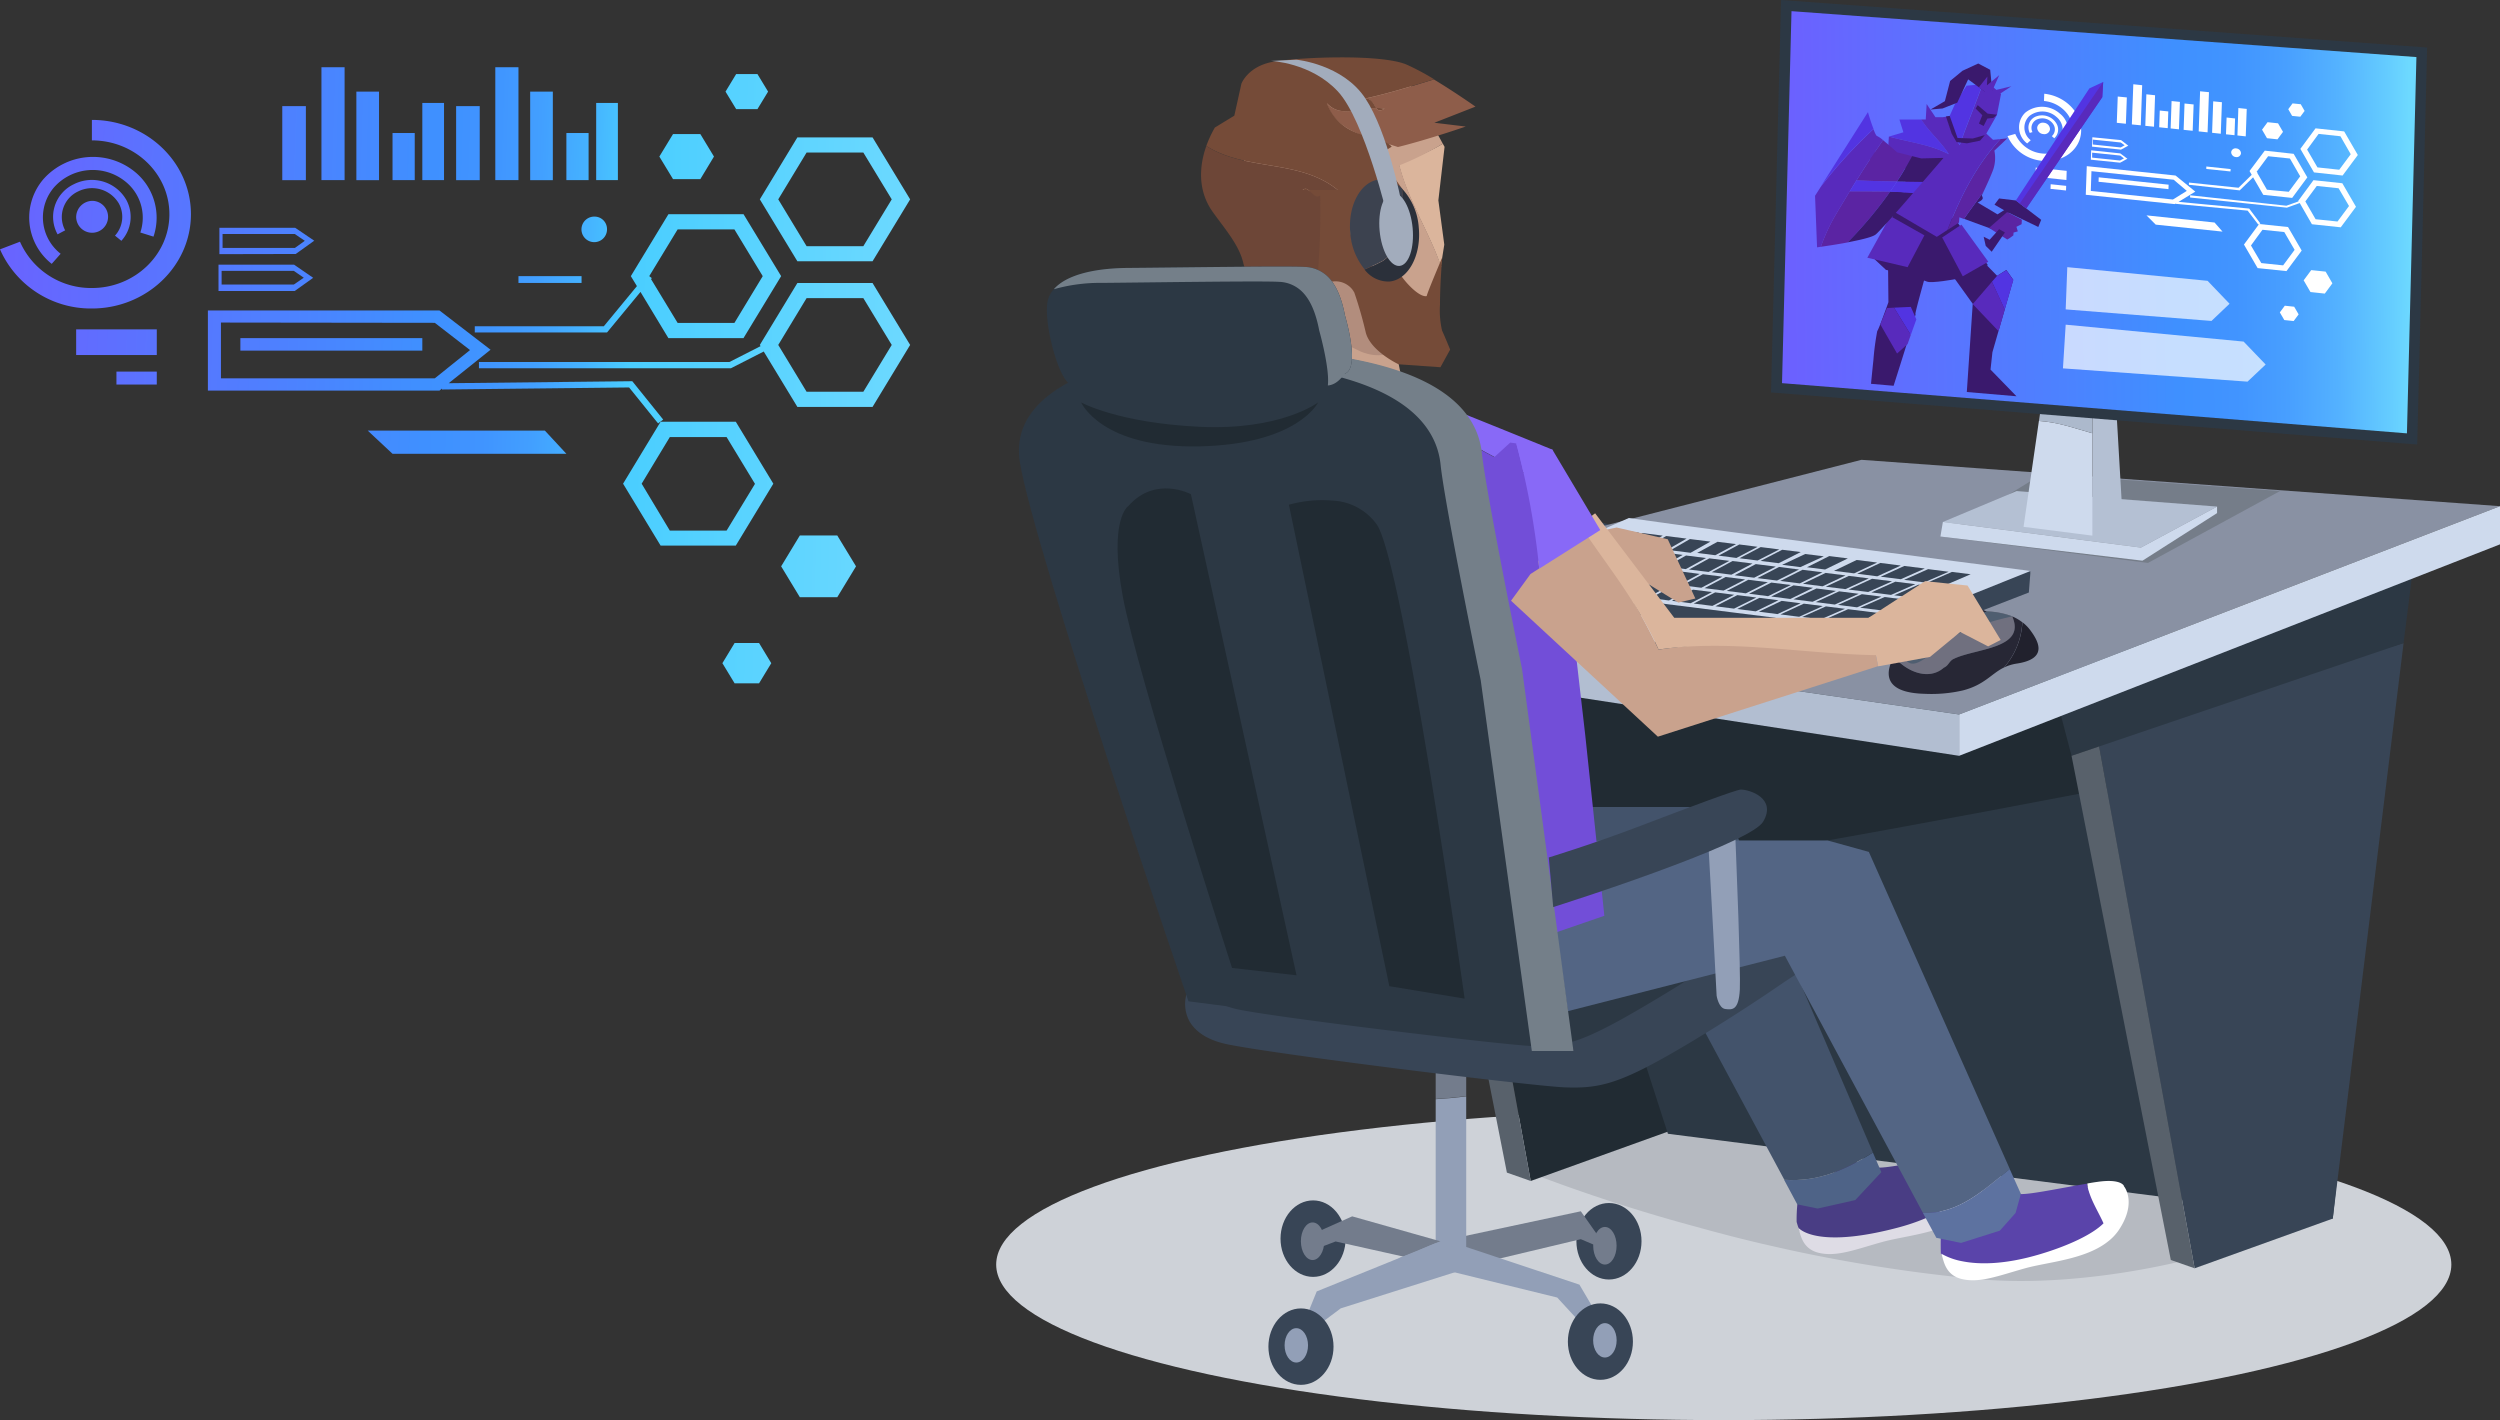 <svg xmlns="http://www.w3.org/2000/svg" xmlns:xlink="http://www.w3.org/1999/xlink" viewBox="0 0 448.06 254.52"><rect x="0" y="0" width="448.06" height="254.52" fill="#333333" stroke="none"/><defs><style>.cls-1{fill:url(#linear-gradient);}.cls-2{fill:url(#linear-gradient-2);}.cls-3{fill:url(#linear-gradient-3);}.cls-4{fill:url(#linear-gradient-4);}.cls-5{fill:url(#linear-gradient-5);}.cls-6{fill:url(#linear-gradient-6);}.cls-7{fill:url(#linear-gradient-7);}.cls-8{fill:url(#linear-gradient-8);}.cls-9{fill:url(#linear-gradient-9);}.cls-10{fill:url(#linear-gradient-10);}.cls-11{fill:url(#linear-gradient-11);}.cls-12{fill:url(#linear-gradient-12);}.cls-13{fill:url(#linear-gradient-13);}.cls-14{fill:url(#linear-gradient-14);}.cls-15{fill:url(#linear-gradient-15);}.cls-16{fill:url(#linear-gradient-16);}.cls-17{fill:url(#linear-gradient-17);}.cls-18{fill:url(#linear-gradient-18);}.cls-19{fill:url(#linear-gradient-19);}.cls-20{fill:url(#linear-gradient-20);}.cls-21{fill:url(#linear-gradient-21);}.cls-22{fill:url(#linear-gradient-22);}.cls-23{fill:url(#linear-gradient-23);}.cls-24{fill:url(#linear-gradient-24);}.cls-25{fill:url(#linear-gradient-25);}.cls-26{fill:url(#linear-gradient-26);}.cls-27{fill:url(#linear-gradient-27);}.cls-28{fill:url(#linear-gradient-28);}.cls-29{fill:url(#linear-gradient-29);}.cls-30{fill:url(#linear-gradient-30);}.cls-31{fill:url(#linear-gradient-31);}.cls-32{fill:#ced2d8;}.cls-33{fill:#b6bac1;}.cls-34{fill:#212b33;}.cls-35{fill:#58616b;}.cls-36{fill:#929fb7;}.cls-37{fill:#7b899e;}.cls-38{fill:#384556;}.cls-39{fill:#2c3844;}.cls-40{fill:#493d84;}.cls-41{fill:#dedce5;}.cls-42{fill:#5a44aa;}.cls-43,.cls-78{fill:#fff;}.cls-44{fill:#4e6387;}.cls-45{fill:#43536b;}.cls-46{fill:#737c8c;}.cls-47{fill:#536584;}.cls-48{fill:#5d72a0;}.cls-49{fill:#8991a3;}.cls-50{fill:#757d89;}.cls-51{fill:#b2bed1;}.cls-52{fill:#cedaed;}.cls-53{fill:#c9a28d;}.cls-54{fill:#b4c0d3;}.cls-55{fill:#acb9cc;}.cls-56{fill:url(#linear-gradient-32);}.cls-57{fill:#70707f;}.cls-58{fill:#21212d;}.cls-59{fill:#272735;}.cls-60{fill:#4f5e70;}.cls-61{fill:#3a3a4c;}.cls-62{fill:#5c43b5;}.cls-63{fill:#724ed8;}.cls-64{fill:#8869f7;}.cls-65{fill:#dbb59c;}.cls-66{fill:#b28d7d;}.cls-67{fill:#754b38;}.cls-68{fill:#8e5d4a;}.cls-69{fill:#6d4637;}.cls-70{fill:#2b303a;}.cls-71{fill:#3c424f;}.cls-72{fill:#a2acbc;}.cls-73{fill:#747f89;}.cls-74{fill:#3a196d;}.cls-75{fill:#5234e2;}.cls-76{fill:#5b24a3;}.cls-77{fill:#582abc;}.cls-78{opacity:0.7;}</style><linearGradient id="linear-gradient" x1="582.77" y1="43.14" x2="756.89" y2="37.67" gradientTransform="matrix(-1, 0, 0, 1, 750.44, 0)" gradientUnits="userSpaceOnUse"><stop offset="0.02" stop-color="#6dd9ff"/><stop offset="0.31" stop-color="#4aceff"/><stop offset="0.31" stop-color="#4acdff"/><stop offset="0.36" stop-color="#45b2ff"/><stop offset="0.41" stop-color="#429fff"/><stop offset="0.46" stop-color="#4094ff"/><stop offset="0.52" stop-color="#3f90ff"/><stop offset="1" stop-color="#6d5fff"/></linearGradient><linearGradient id="linear-gradient-2" x1="582.79" y1="42.59" x2="756.86" y2="37.13" xlink:href="#linear-gradient"/><linearGradient id="linear-gradient-3" x1="582.79" y1="42.4" x2="756.85" y2="36.93" xlink:href="#linear-gradient"/><linearGradient id="linear-gradient-4" x1="582.8" y1="43.58" x2="756.89" y2="38.12" xlink:href="#linear-gradient"/><linearGradient id="linear-gradient-5" x1="582.58" y1="36.3" x2="756.66" y2="30.84" xlink:href="#linear-gradient"/><linearGradient id="linear-gradient-6" x1="583.06" y1="50.82" x2="757.17" y2="45.35" xlink:href="#linear-gradient"/><linearGradient id="linear-gradient-7" x1="583.44" y1="62.37" x2="757.53" y2="56.9" xlink:href="#linear-gradient"/><linearGradient id="linear-gradient-8" x1="584.29" y1="87.97" x2="758.36" y2="82.51" xlink:href="#linear-gradient"/><linearGradient id="linear-gradient-9" x1="583.66" y1="67.93" x2="757.66" y2="62.47" xlink:href="#linear-gradient"/><linearGradient id="linear-gradient-10" x1="582.96" y1="47" x2="756.99" y2="41.54" xlink:href="#linear-gradient"/><linearGradient id="linear-gradient-11" x1="583.17" y1="53.61" x2="757.21" y2="48.14" xlink:href="#linear-gradient"/><linearGradient id="linear-gradient-12" x1="582.58" y1="27.22" x2="755.78" y2="21.79" xlink:href="#linear-gradient"/><linearGradient id="linear-gradient-13" x1="582.59" y1="30.08" x2="756.1" y2="24.64" xlink:href="#linear-gradient"/><linearGradient id="linear-gradient-14" x1="582.64" y1="26.57" x2="755.78" y2="21.14" xlink:href="#linear-gradient"/><linearGradient id="linear-gradient-15" x1="582.73" y1="24.58" x2="755.61" y2="19.16" xlink:href="#linear-gradient"/><linearGradient id="linear-gradient-16" x1="582.7" y1="28.29" x2="755.98" y2="22.85" xlink:href="#linear-gradient"/><linearGradient id="linear-gradient-17" x1="582.77" y1="28.2" x2="755.97" y2="22.76" xlink:href="#linear-gradient"/><linearGradient id="linear-gradient-18" x1="582.69" y1="31.06" x2="756.25" y2="25.61" xlink:href="#linear-gradient"/><linearGradient id="linear-gradient-19" x1="582.84" y1="27.54" x2="755.98" y2="22.11" xlink:href="#linear-gradient"/><linearGradient id="linear-gradient-20" x1="582.94" y1="25.55" x2="755.87" y2="20.13" xlink:href="#linear-gradient"/><linearGradient id="linear-gradient-21" x1="582.87" y1="29.26" x2="756.16" y2="23.82" xlink:href="#linear-gradient"/><linearGradient id="linear-gradient-22" x1="582.81" y1="42.93" x2="756.86" y2="37.47" xlink:href="#linear-gradient"/><linearGradient id="linear-gradient-23" x1="583.62" y1="65.91" x2="757.61" y2="60.45" xlink:href="#linear-gradient"/><linearGradient id="linear-gradient-24" x1="583.83" y1="72.23" x2="757.82" y2="66.76" xlink:href="#linear-gradient"/><linearGradient id="linear-gradient-25" x1="583.54" y1="65.09" x2="757.6" y2="59.63" xlink:href="#linear-gradient"/><linearGradient id="linear-gradient-26" x1="583.11" y1="52.26" x2="757.17" y2="46.8" xlink:href="#linear-gradient"/><linearGradient id="linear-gradient-27" x1="583.98" y1="81.84" x2="758.02" y2="76.38" xlink:href="#linear-gradient"/><linearGradient id="linear-gradient-28" x1="582.36" y1="29.48" x2="756.44" y2="24.01" xlink:href="#linear-gradient"/><linearGradient id="linear-gradient-29" x1="581.96" y1="17.51" x2="756.04" y2="12.04" xlink:href="#linear-gradient"/><linearGradient id="linear-gradient-30" x1="584.75" y1="102.1" x2="758.83" y2="96.63" xlink:href="#linear-gradient"/><linearGradient id="linear-gradient-31" x1="585.34" y1="119.84" x2="759.42" y2="114.37" xlink:href="#linear-gradient"/><linearGradient id="linear-gradient-32" x1="320.08" y1="43.62" x2="436.16" y2="43.62" gradientTransform="translate(-2.23 -0.99) rotate(-0.42)" gradientUnits="userSpaceOnUse"><stop offset="0" stop-color="#6d5fff"/><stop offset="0.62" stop-color="#3f90ff"/><stop offset="0.71" stop-color="#4194ff"/><stop offset="0.79" stop-color="#489fff"/><stop offset="0.87" stop-color="#54b2ff"/><stop offset="0.95" stop-color="#65cdff"/><stop offset="0.98" stop-color="#6dd9ff"/></linearGradient></defs><g id="Layer_2" data-name="Layer 2"><g id="_1" data-name="1"><path class="cls-1" d="M3.58,43.32a13.93,13.93,0,0,0,12.89,8.3c7.66,0,13.89-5.94,13.89-13.23S24.13,25.16,16.47,25.16h0V21.49h0c9.78,0,17.75,7.58,17.75,16.9s-8,16.9-17.75,16.9A17.79,17.79,0,0,1,0,44.69Z"/><path class="cls-2" d="M24,30.66a10.6,10.6,0,0,1,3.51,11.75l-2.36-.74a8.29,8.29,0,0,0-2.75-9.19,9.29,9.29,0,0,0-12.63,1,8.27,8.27,0,0,0,1.1,12h0l-1.6,1.81h0A10.56,10.56,0,0,1,7.88,32,11.88,11.88,0,0,1,24,30.66Z"/><path class="cls-3" d="M11.66,41.29,10.32,42h0A6.47,6.47,0,0,1,13.27,33a7.13,7.13,0,0,1,9.36,2.81,6.35,6.35,0,0,1-.88,7.35l-1.14-.93a5,5,0,0,0,.69-5.76A5.58,5.58,0,0,0,14,34.31a5.06,5.06,0,0,0-2.31,7Z"/><path class="cls-4" d="M16.65,36a2.86,2.86,0,1,1-3,2.86A2.93,2.93,0,0,1,16.65,36Z"/><path class="cls-5" d="M156.38,46.83l6.74-11.1-6.74-11.11H142.91l-6.73,11.11,6.73,11.1Zm3.44-11.1-5.09,8.39H144.56l-5.08-8.39,5.08-8.39h10.17Z"/><path class="cls-6" d="M113.06,49.49l1.09,1.79-5.93,7.19H85.09v1.12h23.7l6-7.27,5,8.28h13.46L140,49.49l-6.74-11.1H119.8Zm3.62.53.14-.18-.46-.35h0l5.09-8.38h10.17l5.08,8.38-5.08,8.39H121.45Z"/><path class="cls-7" d="M142.91,72.93h13.47l6.74-11.11-6.74-11.1H142.91l-6.73,11.1.13.22-5.58,2.84H85.84V66H131l5.88-3Zm1.65-2.72-5.08-8.39,5.08-8.39h10.17l5.09,8.39-5.09,8.39Z"/><path class="cls-8" d="M118.4,75.58l-6.73,11.11,6.73,11.1h13.47l6.73-11.1-6.73-11.11ZM117.83,82l2.22-3.67h10.17l5.09,8.39-5.09,8.38H120.05L115,86.69Z"/><path class="cls-9" d="M78.76,55.64H37.26V70H78.77l.45-.36v.17l33.53-.37,5.19,6.44.92-.68-5.54-6.88-32.91.36,7.51-6Zm-.83,2.22,6.31,4.88-6.32,5.07H39.6v-10Z"/><path class="cls-10" d="M53,45.52l3.32-2.38-3.41-2.31H39.32v4.72Zm1.63-2.36-1.77,1.27H39.89V41.94H52.83Z"/><path class="cls-11" d="M52.71,47.44H39.16v4.72l13.65,0,3.32-2.37Zm-.05,1.11,1.78,1.22L52.66,51H39.72V48.55Z"/><rect class="cls-12" x="106.85" y="18.45" width="3.89" height="13.83"/><rect class="cls-13" x="101.51" y="23.84" width="3.98" height="8.44"/><rect class="cls-14" x="95.02" y="16.42" width="4.06" height="15.87"/><rect class="cls-15" x="88.77" y="12.05" width="4.15" height="20.23"/><rect class="cls-16" x="81.75" y="19.02" width="4.23" height="13.27"/><rect class="cls-17" x="75.69" y="18.45" width="3.89" height="13.83"/><rect class="cls-18" x="70.35" y="23.84" width="3.98" height="8.44"/><rect class="cls-19" x="63.87" y="16.42" width="4.06" height="15.87"/><rect class="cls-20" x="57.61" y="12.05" width="4.15" height="20.23"/><rect class="cls-21" x="50.59" y="19.02" width="4.23" height="13.27"/><path class="cls-22" d="M108.79,41a2.29,2.29,0,1,1-2.28-2.18A2.23,2.23,0,0,1,108.79,41Z"/><rect class="cls-23" x="13.65" y="59.03" width="14.45" height="4.6"/><rect class="cls-24" x="20.87" y="66.6" width="7.23" height="2.32"/><rect class="cls-25" x="43.08" y="60.6" width="32.61" height="2.24"/><rect class="cls-26" x="92.92" y="49.49" width="11.31" height="1.22"/><polygon class="cls-27" points="101.51 81.33 70.35 81.33 65.9 77.17 97.65 77.17 101.51 81.33"/><polygon class="cls-28" points="120.62 32.1 118.17 28.06 120.62 24.03 125.52 24.03 127.96 28.06 125.52 32.1 120.62 32.1"/><polygon class="cls-29" points="131.94 19.56 130.03 16.42 131.94 13.27 135.75 13.27 137.66 16.42 135.75 19.56 131.94 19.56"/><polygon class="cls-30" points="150.06 95.97 153.42 101.5 150.06 107.03 143.35 107.03 140 101.5 143.35 95.97 150.06 95.97"/><polygon class="cls-31" points="136.04 115.24 138.23 118.86 136.04 122.47 131.66 122.47 129.47 118.86 131.66 115.24 136.04 115.24"/><ellipse class="cls-32" cx="308.94" cy="226.64" rx="130.4" ry="27.88"/><path class="cls-33" d="M274.34,210.24a305.41,305.41,0,0,0,29.77,9.66,285,285,0,0,0,51.21,9.42c18.81,1.5,38-3.87,38-3.87l24.76-8.91L298.93,201.33Z"/><polygon class="cls-34" points="311.79 99.61 256.8 115.86 274.34 211.66 299.1 202.75 311.79 99.61"/><polygon class="cls-35" points="252.28 119.81 270.07 210.16 274.34 211.66 257.22 118.13 252.28 119.81"/><path class="cls-36" d="M289.44,107.41c.5,4.31,1.17,9.94,1.76,14.41a64.8,64.8,0,0,0,1.19,7.49c.6.84,3,1.89,3.79,0,.29-.67.73-3.3.1-8-.58-4.26-1.07-9.52-1.4-13.65A36.8,36.8,0,0,0,289.44,107.41Z"/><path class="cls-37" d="M288.68,100.81s.31,2.78.76,6.6a36.8,36.8,0,0,1,5.44.28c-.33-4-.51-6.88-.51-6.88Z"/><path class="cls-38" d="M232.23,85.54,245,87.3c11.79,1.64,28.56,4,36.07,5.16,12.18,1.89,18.14,5.54,16.29,9.9s-6.17.73-14,0c-3.21-.3-11.92-1.59-21.07-3-13.14-2-27.21-4.34-27.21-4.34Z"/><path class="cls-34" d="M429.81,108.19l-155.14,21,10.83,33c47.61-7.17,94.53-21.55,141.8-30.44Z"/><path class="cls-39" d="M284.29,157.79l14.64,45.41,119.16,15.2,9.21-86.6c-23.58,4.43-47.37,9.13-71.21,13.6S308.16,154.19,284.29,157.79Z"/><polygon class="cls-38" points="430.78 115.26 375.79 131.52 393.33 227.31 418.09 218.4 430.78 115.26"/><polygon class="cls-39" points="430.78 115.26 371.27 135.46 367.43 120.81 432.67 100.25 430.78 115.26"/><path class="cls-40" d="M336.5,209.26a17.12,17.12,0,0,1-4.92-1.44l-9.42,7.73A27.9,27.9,0,0,0,322,219c.8,2.86,1.46,3.36,4.62,3.7,3.49.37,11.28-.93,14.67-1.8,4.51-1.14,8.55-3.32,11.11-6.35-.89-2.08-3.84-4.8-4-7.14C344.07,208.14,338.34,209.38,336.5,209.26Z"/><path class="cls-41" d="M355,207.88l0-.06s-.51-1.33-4.81-.7c-.54.08-1.13.17-1.74.28.18,2.34,2,5.06,2.9,7.14-2,2-6.24,4.17-11.17,5.47-5.78,1.53-9.76,1.88-12.47,1.73-4.53-.24-5.53-1.88-5.46-1.77.42.67.42,3.74,3.65,4.55s6.61-.58,11.39-1.91c4.07-1.15,10.8-1.57,14.87-4.81a9.06,9.06,0,0,0,1.86-2C357.16,211.18,355.28,208.31,355,207.88Z"/><path class="cls-42" d="M362.19,214a17.47,17.47,0,0,1-4.92-1.44l-9.42,7.73s-.06,3.08,0,4.41c1.52,1.89,3.95,2.66,6.74,2.79,3.94.18,8.59-.9,12.38-1.86,4.5-1.15,8.55-3.32,11.1-6.35-.89-2.08-3.84-4.8-4-7.14C369.77,212.84,364,214.08,362.19,214Z"/><path class="cls-43" d="M380.65,212.59a.17.17,0,0,0,0-.06s-.51-1.34-4.81-.7c-.54.07-1.12.17-1.74.28.18,2.34,2,5.06,2.9,7.14-2,2-6.3,4-11.17,5.47-6.59,2-11.19,1.91-14.08,1.34a11.85,11.85,0,0,1-3.85-1.39c.42.67.42,3.75,3.65,4.55s6.61-.57,11.39-1.91c4.08-1.14,10.8-1.56,14.87-4.81a9,9,0,0,0,1.86-1.94C382.86,215.88,381,213,380.65,212.59Z"/><path class="cls-44" d="M319.75,211.45l2.36,4.4,3.65.75,6.75-1.52,4.67-5-1.51-3.5C330.87,209.6,326,211.86,319.75,211.45Z"/><path class="cls-45" d="M335.67,206.55,310,146.68l-7.41-2.05H260l-31.91,10.12-1.44,10.6,12.75,14.49L295,165.29l24.8,46.16C326,211.86,330.87,209.6,335.67,206.55Z"/><path class="cls-46" d="M262.78,181.46v15c-1.82.23-3.64.4-5.47.5V181.46Z"/><path class="cls-38" d="M229.5,222c0,3.78,2.62,6.85,5.84,6.85s5.83-3.07,5.83-6.85-2.61-6.86-5.83-6.86S229.5,218.2,229.5,222Z"/><path class="cls-38" d="M282.53,222.46c0,3.79,2.61,6.86,5.83,6.86s5.84-3.07,5.84-6.86-2.62-6.85-5.84-6.85S282.53,218.68,282.53,222.46Z"/><path class="cls-46" d="M283.32,217.09l5,7.13-5-2.13-15.94,3.8c-3.13-1-6.23-2.17-9.24-3.43Z"/><path class="cls-36" d="M262.78,225.18h-5.47V197c1.83-.1,3.65-.27,5.47-.5Z"/><path class="cls-36" d="M283.07,230.24l5.29,9-2.83.31-6.44-7-28.52-7c2.68-.9,5.35-2.61,8-3.46Z"/><path class="cls-46" d="M242.34,218l15.88,4.49c-2.67.85-4,1.81-6.71,2.72l-12.14-2.71-4,1.53v-2.91Z"/><path class="cls-36" d="M232.33,240.45l3.66-9,22.23-9c3,1.26,4.86,2.78,8,3.83l-25.93,8.21Z"/><path class="cls-38" d="M239,241.35c0,3.78-2.62,6.85-5.84,6.85s-5.83-3.07-5.83-6.85,2.61-6.85,5.83-6.85S239,237.56,239,241.35Z"/><ellipse class="cls-36" cx="232.33" cy="241.12" rx="2.1" ry="3.08"/><path class="cls-38" d="M281,240.45c0,3.78,2.61,6.85,5.83,6.85s5.83-3.07,5.83-6.85-2.61-6.85-5.83-6.85S281,236.66,281,240.45Z"/><path class="cls-36" d="M285.53,240.22c0,1.7.94,3.08,2.11,3.08s2.1-1.38,2.1-3.08-.94-3.08-2.1-3.08S285.53,238.52,285.53,240.22Z"/><path class="cls-38" d="M212.6,178.34a6.51,6.51,0,0,0,.66,4.83c1,1.61,2.9,3.2,6.74,4,9.52,1.93,54.27,7.43,60.26,7.7s9.51-.55,18.32-5.5c4.65-2.61,13-7.73,20.48-12.87,6.69-4.58,6.06-3.09,8.22-5.94,4.58-6.05,2.61-15-9.7-16.93s-47.29-4.13-50.89-3.92c-2.42.13-23.9,10-39.14,18.52C220.08,172.36,214.11,176.18,212.6,178.34Z"/><path class="cls-39" d="M215.74,173.55a5.35,5.35,0,0,0,.57,4.07c.83,1.36,2.52,2.7,5.85,3.35,8.26,1.63,47.09,6.27,52.29,6.5s8.25-.46,15.9-4.64c4-2.21,11.26-6.53,17.77-10.86,5.8-3.87,11-7.76,12.91-10.17,4-5.1-3.52-7.51-14.2-9.14s-41-3.48-44.16-3.3c-2.1.11-20.73,8.46-34,15.62C222.23,168.49,217.05,171.72,215.74,173.55Z"/><path class="cls-47" d="M360.21,209.52l-25.27-56.84-7.4-2.05H285l-62.48,10.24L228.12,174l42,10,49.77-12.71,24.75,46.09C351,217.61,355.42,213.35,360.21,209.52Z"/><path class="cls-48" d="M344.63,217.38l2.41,4.47,4.43.91,6.95-2.2,2.82-3.17.95-3.42-2-4.45C355.42,213.35,351,217.61,344.63,217.38Z"/><polygon class="cls-49" points="333.61 82.41 226.26 109.92 351.12 128.05 448.06 90.72 333.61 82.41"/><polygon class="cls-50" points="384.97 100.89 347.77 96.16 366 84.95 408.63 88.01 384.97 100.89"/><polygon class="cls-51" points="226.26 109.92 229.39 116.78 351.12 135.46 351.12 128.05 226.26 109.92"/><polygon class="cls-52" points="448.06 97.56 448.06 90.72 351.12 128.05 351.12 135.46 448.06 97.56"/><path class="cls-52" d="M256.08,109.18c14.34,2.85,67.61,10,67.61,10,16.61-4.47,39.37-13.39,39.37-13.39l.86-3.46s-53.75-6.88-72-9.49C291.89,92.84,256.74,108.37,256.08,109.18Z"/><path class="cls-38" d="M256.08,109.18c11.18,2.19,60.61,8.59,67.56,9.08,2.24-.61,40.28-15.93,40.28-15.93s-.26,3.5-.3,3.86l-38.38,14.87-69.16-9.16Z"/><path class="cls-38" d="M270.13,107l-3.26-.41,3.16-2.07,3.33.42Z"/><path class="cls-38" d="M273.91,107.5l-3.25-.41,3.24-2,3.32.42Z"/><path class="cls-38" d="M277.7,108l-3.26-.41c1.11-.68,2.22-1.36,3.32-2l3.33.42Z"/><path class="cls-38" d="M281.48,108.45l-3.25-.41,3.4-2,3.33.42Z"/><path class="cls-38" d="M285.27,108.93l-3.26-.41,3.49-2,3.32.42Z"/><path class="cls-38" d="M289.06,109.4,285.8,109l3.57-2,3.32.42Z"/><path class="cls-38" d="M307.42,99.51l-3.25-.41,3.65-2,3.32.42Z"/><path class="cls-38" d="M311.21,100,308,99.58l3.73-2L315,98Z"/><path class="cls-38" d="M315,100.46l-3.25-.41,3.81-2,3.33.42Z"/><path class="cls-38" d="M318.78,100.94l-3.25-.41,3.89-2,3.32.41Z"/><path class="cls-38" d="M327.1,102.07l-3.25-.41,4-2,3.33.42Z"/><path class="cls-38" d="M323.54,99.29l-4.14,1.94,3.26.41,4.21-1.93Z"/><path class="cls-38" d="M319.35,113.21l-3.26-.42,4.22-1.93,3.33.42Z"/><path class="cls-38" d="M323.13,113.68l-3.25-.41,4.3-1.92,3.33.42Z"/><path class="cls-38" d="M275.8,104.69l-3.34-.42c1.06-.69,2.12-1.38,3.19-2.06l3.41.43Z"/><path class="cls-38" d="M279.69,105.18l-3.35-.42,3.28-2.05,3.41.42Z"/><path class="cls-38" d="M283.57,105.67l-3.34-.43,3.36-2,3.41.43Z"/><path class="cls-38" d="M287.46,106.15l-3.34-.42,3.43-2,3.42.43Z"/><path class="cls-38" d="M291.35,106.64l-3.35-.42,3.52-2,3.42.43Z"/><path class="cls-38" d="M295.23,107.13l-3.34-.42,3.6-2,3.41.43Z"/><path class="cls-38" d="M299.12,107.62l-3.34-.42,3.68-2,3.41.42Z"/><path class="cls-38" d="M303,108.11l-3.35-.43,3.77-2,3.41.43C305.57,106.79,304.29,107.45,303,108.11Z"/><path class="cls-38" d="M306.9,108.59l-3.35-.42,3.85-2,3.41.43Z"/><path class="cls-38" d="M310.78,109.08l-3.34-.42,3.93-2,3.41.43Z"/><path class="cls-38" d="M314.67,109.57l-3.34-.42,4-2,3.41.43Z"/><path class="cls-38" d="M318.56,110.06l-3.34-.43,4.09-1.94,3.41.43Z"/><path class="cls-38" d="M322.45,110.54l-3.35-.42,4.18-1.93,3.41.43Z"/><path class="cls-38" d="M327.25,108.68l3.41.43L326.33,111l-3.34-.42Z"/><path class="cls-38" d="M331.22,109.18l5.65.71-4.45,1.91-5.54-.7Z"/><path class="cls-38" d="M281,102.34l-3.43-.43,3.22-2.06,3.5.44Z"/><path class="cls-38" d="M285,102.84l-3.43-.43,3.3-2,3.5.44Z"/><path class="cls-38" d="M289,103.34l-3.43-.43,3.38-2,3.5.44Z"/><path class="cls-38" d="M293,103.84l-3.43-.43,3.47-2,3.5.44Z"/><path class="cls-38" d="M297,104.34l-3.43-.43,3.55-2,3.5.44Z"/><path class="cls-38" d="M300.94,104.84l-3.43-.43,3.62-2,3.5.45Z"/><path class="cls-38" d="M304.92,105.34l-3.43-.43,3.71-2,3.5.44Z"/><path class="cls-38" d="M308.91,105.84l-3.43-.43,3.79-2,3.5.44Z"/><path class="cls-38" d="M312.9,106.34l-3.43-.43,3.87-2,3.5.44Z"/><path class="cls-38" d="M316.88,106.85l-3.42-.44,4-2,3.5.44Z"/><path class="cls-38" d="M320.87,107.35l-3.43-.44,4-2,3.5.44Z"/><path class="cls-38" d="M324.86,107.85l-3.43-.44,4.12-1.94,3.5.44Z"/><path class="cls-38" d="M328.85,108.35l-3.43-.44,4.2-1.93,3.5.44Z"/><path class="cls-38" d="M333.69,106.49l3.5.44-4.36,1.92-3.42-.43Z"/><path class="cls-38" d="M337.76,107l4.54.57-4.45,1.91-4.46-.56Z"/><path class="cls-38" d="M285.79,100l-3.52-.44,3.24-2.06,3.58.45Z"/><path class="cls-38" d="M289.87,100.46l-3.51-.44,3.32-2,3.58.45Z"/><path class="cls-38" d="M294,101l-3.51-.44,3.39-2,3.59.45Z"/><path class="cls-38" d="M298.05,101.49l-3.52-.45L298,99l3.58.45Z"/><path class="cls-38" d="M302.13,102l-3.51-.44,3.56-2,3.58.45Z"/><path class="cls-38" d="M306.22,102.51l-3.52-.44,3.65-2,3.58.45Z"/><path class="cls-38" d="M310.3,103l-3.51-.45,3.72-2,3.59.45Z"/><path class="cls-38" d="M314.39,103.54l-3.51-.44,3.8-2,3.59.45Z"/><path class="cls-38" d="M318.48,104.05l-3.52-.44,3.89-2,3.58.46Z"/><path class="cls-38" d="M322.56,104.56l-3.51-.44,4-2,3.58.45Z"/><path class="cls-38" d="M326.65,105.08l-3.52-.45,4.06-1.95,3.58.45Z"/><path class="cls-38" d="M330.74,105.59l-3.52-.44,4.14-1.94,3.58.45Z"/><path class="cls-38" d="M334.82,106.1l-3.51-.44,4.21-1.93,3.59.45Z"/><path class="cls-38" d="M339.69,104.25l3.59.45-4.37,1.92-3.51-.45Z"/><path class="cls-38" d="M343.86,104.78l3.86.48-4.46,1.9-3.78-.47Z"/><path class="cls-38" d="M290.08,95l3.67.46-3.32,2.05-3.6-.46Z"/><path class="cls-38" d="M294.35,95.53,298,96c-1.14.67-2.27,1.35-3.4,2l-3.6-.45Z"/><path class="cls-38" d="M298.61,96.07l3.67.46-3.47,2-3.61-.46Z"/><path class="cls-38" d="M302.88,96.61l3.67.46-3.56,2-3.6-.45Z"/><path class="cls-38" d="M293.67,107.64l24.58,3.09-4.05,2-24.11-3Z"/><path class="cls-38" d="M332.76,100.36l3.67.46-4.13,1.94-3.6-.45Z"/><path class="cls-38" d="M337,100.89l3.67.47-4.22,1.93-3.6-.46Z"/><path class="cls-38" d="M341.3,101.43l3.67.46-4.3,1.92-3.6-.45Z"/><path class="cls-38" d="M345.57,102l3.67.47-4.38,1.91-3.6-.46Z"/><path class="cls-38" d="M349.84,102.5l3.35.42-4.45,1.91-3.29-.42Z"/><path class="cls-38" d="M323.64,113.74l4.39-1.91,3.32.42-4.45,1.9Z"/><path class="cls-53" d="M298.9,96.65l-9.16-2.11-14.12,3-33.05-2.92-.51-1-9.9-18.1C231.09,76.56,216.57,83,212.26,86c5.82,6.28,15.3,17.62,21.21,23.75a2.18,2.18,0,0,0,2.66.72L275.62,108h11.85l7.78-3.43L300.8,108l3.05-.73Z"/><polygon class="cls-54" points="397.35 90.79 383.7 98.14 348.21 93.55 361.43 88.01 397.35 90.79"/><polygon class="cls-52" points="397.35 91.96 383.98 100.49 347.77 96.16 348.21 93.55 383.7 98.14 397.35 90.79 397.35 91.96"/><polygon class="cls-54" points="378.51 59.8 380.52 94.42 375.01 95.98 375.01 54.44 378.51 59.8"/><path class="cls-52" d="M362.67,94.42,375,96V77.65c-3.1-.87-6.14-2-9.58-2.21Z"/><path class="cls-55" d="M368.73,52.71l-3.3,22.73c3.44.23,6.48,1.34,9.58,2.21V54.44Z"/><polygon class="cls-56" points="434.04 9.38 320.14 0.99 318.39 69.48 432.28 78.67 434.04 9.38"/><path class="cls-39" d="M433.22,79.67,317.41,70.33,319.21,0,435,8.52Zm-113.84-11,112,9,1.7-67.44L321.08,2Z"/><path class="cls-57" d="M350.23,118.06c-.9.39-.92,1.21-1.82,1.6-2.74,2.41-6.7.67-8.86-1.86l-.09-.16a14,14,0,0,1,1.69-2.42s4.63-4.57,9.23-5.26c5-.75,8.15-.39,10.28.51C363.23,116.3,354.12,116.18,350.23,118.06Z"/><path class="cls-58" d="M362.47,111.53a7,7,0,0,1,1.46,1.49c1.57,2.13,3,5.07-2.47,5.91a7.86,7.86,0,0,0-2.28.7A13.4,13.4,0,0,0,362.47,111.53Z"/><path class="cls-59" d="M345,124.35c-5.71-.13-6.82-2.25-6.43-4.42a7.68,7.68,0,0,1,.87-2.29l.09.16c2.16,2.53,6.12,4.27,8.86,1.86.9-.39.92-1.21,1.82-1.6,3.89-1.88,13-1.76,10.43-7.59a8.15,8.15,0,0,1,1.81,1.06,13.4,13.4,0,0,1-3.29,8.1c-2.29,1.12-3.46,3.1-7.36,4.11A25,25,0,0,1,345,124.35Z"/><path class="cls-60" d="M360.66,110.47s-2,.41-4.41,1.15c-2.68.81-5.92,2-7.68,3.52-3.35,2.86-5.37,4.55-6.65,3.48s1.34-5.6,4.06-7a21.31,21.31,0,0,1,10.9-2A15.17,15.17,0,0,1,360.66,110.47Z"/><path class="cls-61" d="M355.22,109.71a10.11,10.11,0,0,0-6.14,2.9l-.47.2-.67-.13a7.13,7.13,0,0,1,3-3.31,4.8,4.8,0,0,1,4.44.12S355.5,109.52,355.22,109.71Z"/><path class="cls-59" d="M355.61,109.73a14.82,14.82,0,0,0-4.18,1.4,10.3,10.3,0,0,0-2.46,1.58,1.16,1.16,0,0,1-.36.1,7.13,7.13,0,0,1,3-3.31,4.83,4.83,0,0,1,4.44.12Z"/><path class="cls-62" d="M264.71,125.19c-1.82-9.54-2-19.83-8.36-27.57-3.25-1.81-6.45-3.7-9.64-5.62-9.27-8.58-18.85-16.67-28.47-25.1l-4.39,1.84s-6,12.3-5.5,13c1.1,1.49,12.18,43.59,12.18,43.59L224,164.45l15.55,5.3,21.29,3.53,13.2-4.55C270.69,154.51,267.47,140.29,264.71,125.19Z"/><path class="cls-63" d="M284.12,131.8l-5.07-44c-11.1-5.86-22.61-11.24-32.2-19.37-4-1-18.73-5.65-18.73-5.65l-9.88,4.16c9.62,8.43,19.2,16.52,28.47,25.1,3.19,1.92,6.39,3.81,9.64,5.62,6.31,7.74,6.54,18,8.36,27.57,2.76,15.1,6,29.32,9.35,43.54l13.48-4.64Z"/><path class="cls-64" d="M278.23,80.59s-29.4-12-30.39-12a6.47,6.47,0,0,1-1-.22c9.59,8.13,21.1,13.51,32.2,19.37Z"/><path class="cls-53" d="M297.26,116.43a110.05,110.05,0,0,0-14.21-22.52c-4.45,3.92-9.44,8-12.92,13.12l27,25,39.47-12.64-.89-4.45C322.8,114.77,310,114.54,297.26,116.43Z"/><path class="cls-65" d="M352.63,104.94l-7.6-.78-10.15,6.57-34.81,0L285.89,92a12.35,12.35,0,0,0-2.55,2.34c4.62,7,9.79,13,13.92,22.08,12.78-1.89,26,.78,38.95,1l.4,2,9.29-1.68,5.42-4.47,5,2.58,2.25-1.15Z"/><path class="cls-63" d="M270.67,79.32l-9,8.23s-2.86,6.62-1.33,9.23,10.32,11.1,10.32,11.1l3.64-5,1.56-1a141,141,0,0,0-4.11-22.41Z"/><path class="cls-64" d="M278.23,80.59l-6.47-1.08a141,141,0,0,1,4.11,22.41L286.81,95Z"/><path class="cls-53" d="M228.12,64.85,242,69.54l9.6,1.62L251,66.88l-1.17-5.95c-3.89-.15-8.63-5.25-8.63-5.25s-9.63.87-13-1.52Z"/><path class="cls-66" d="M226.68,47.67l1.75,7.3c3.24,2.26,15.37,8,15.37,8s3.8,1.82,6.46-.41l-2.41-12.23Z"/><path class="cls-65" d="M257.79,35.91l1.11-9.59-.31-.56a36.16,36.16,0,0,1-7.93,3.46c1.51,6.46,5.47,12.33,7.57,18.51l.62-3.89Z"/><path class="cls-53" d="M258.59,25.76l-6-10.9-25.51.91-3.14,9.85-1.44,4.53,30.64,33.48,3-2.3,2.15-13.6c-2.05-6-5.88-11.8-7.46-18.11A50.86,50.86,0,0,0,258.59,25.76Zm-14,39.11c.08,0,.14.1.22.15Zm-.9-.69a0,0,0,0,1,0,0A0,0,0,0,0,243.72,64.18Z"/><path class="cls-67" d="M248.14,19.47a6.5,6.5,0,0,0-1.53-.11C246.92,19.79,247.31,20,248.14,19.47Z"/><path class="cls-68" d="M246.61,19.36a6.5,6.5,0,0,1,1.53.11c-.83.54-1.22.32-1.53-.11-3.14.09-6.54,1.72-8.83-.87,1.61,5.2,7.84,6.22,12.76,7.86C256,25,262.7,22.68,262.7,22.68L257.07,22l7.37-2.89s-3.68-2.6-7.45-4.87c-4.08,1.24-8.19,2.55-12.5,3.47C245.84,17.52,246.13,18.7,246.61,19.36Z"/><path class="cls-67" d="M233.49,34.05h1A.7.7,0,0,0,233.49,34.05Z"/><path class="cls-67" d="M259.9,62.66s-.76-1.9-1.45-3.43a15.73,15.73,0,0,1-.37-4.57c0-3.82.4-8.52.4-8.52s-2.8,6.58-2.77,6.92c-1.38.36-4.7-3.13-5.64-5.5-2.1.41-4.45.74-6-.89a8.89,8.89,0,0,1-2-6.15c.46-2.73,4.68-2.58,6.78-1.4,1.22.68,1.93,1.78,3.12,2.44.68.38,1.53.52,2.17.89.32-2.41-1-5.5-2.21-7.54-1-1.69-3.07-5-5.25-5.34,0,.17-.15.44-.17.5-.36-1.88,1.56-2.91,2.92-3.78-1.11-1.41-5-1.81-6.81-2.7a8.78,8.78,0,0,1-4.8-5.1c2.29,2.59,5.69,1,8.83.87-.48-.66-.77-1.84-2.12-1.68,4.31-.92,8.42-2.23,12.5-3.47a43.24,43.24,0,0,0-4.86-2.6c-4.53-2-19.46-1.36-24-.54S222.49,15,222.49,15l-1.27,5.73-3.49,2.13a20.21,20.21,0,0,0-1.53,3.3c7.17,4.56,16.72,2.31,23.54,7.88h-5.26c.71.49-.44,1.94.27,1.27,0,7.23,1.73,12.77,1.09,17.56a2.9,2.9,0,0,1,.79-1.32,3.83,3.83,0,0,1,6.1.9,72.43,72.43,0,0,1,2.05,7.15c.87,3.35,5.88,5.69,5.88,5.69l7.5.53Z"/><path class="cls-69" d="M234.48,34.05h-1a.7.7,0,0,1,1,0h5.26c-6.82-5.57-16.37-3.32-23.54-7.88-1.34,3.78-1.45,8,1,11.59,2,2.89,4.86,6,5.63,9.39.57,2.48,4.9,9.47,4.9,9.47s4.58.25,5.68.43c1.93.3,1.78-2.32,2.4-4.17A134.87,134.87,0,0,0,236.61,35C235.9,35.71,235.19,34.54,234.48,34.05Z"/><path class="cls-70" d="M251.28,33.81a11.34,11.34,0,0,1,3,7c.47,5-1.9,9.36-5.29,9.65a5.36,5.36,0,0,1-4.43-2.15c1.15-.49,2.27-1,3.31-1.56C252,43.79,251.8,38.57,251.28,33.81Z"/><path class="cls-71" d="M247.3,32.16a5.11,5.11,0,0,1,4,1.65c.52,4.76.69,10-3.42,12.9-1,.54-2.16,1.07-3.31,1.56A11.63,11.63,0,0,1,242,41.8C241.54,36.76,243.91,32.44,247.3,32.16Z"/><path class="cls-72" d="M247.26,41.36c.34,3.62,1.93,6.44,3.57,6.3s2.68-3.18,2.35-6.79-1.93-6.44-3.57-6.31S246.93,37.74,247.26,41.36Z"/><path class="cls-72" d="M232.36,10.7s8.29.79,12.35,6.94S251.11,36,251.11,36l-2.4,3s-4.12-17.43-8.93-22.61-12-5.47-12-5.47Z"/><path class="cls-46" d="M237.34,222.46c0,1.86-.94,3.37-2.09,3.37s-2.1-1.51-2.1-3.37.94-3.37,2.1-3.37S237.34,220.6,237.34,222.46Z"/><path class="cls-46" d="M289.73,223.27c0,1.86-.94,3.37-2.09,3.37s-2.1-1.51-2.1-3.37.94-3.37,2.1-3.37S289.73,221.41,289.73,223.27Z"/><path class="cls-39" d="M272.29,119.84s-6.47-31.6-7.19-38.61-6.71-15.81-32.33-18.12c-12.23-1.1-24.75-.28-34.22,2.6-10.38,3.16-17.09,8.79-15.77,17.08C185.32,98.64,213,179.46,213,179.46l69,8.9Z"/><path class="cls-73" d="M265.38,121.91s-6.47-31.6-7.19-38.61-6.71-15.81-32.33-18.12A101.64,101.64,0,0,0,196.7,66.5c.76-.28,1.53-.54,2.34-.79,9.47-2.88,22-3.7,34.22-2.6,25.62,2.31,31.6,11.12,32.33,18.13s7.19,38.61,7.19,38.61L282,188.36h-7.46Z"/><path class="cls-39" d="M241.06,56.57s2.75,9.13.08,10.36a39.74,39.74,0,0,1-13.59,3.45c-14.15.88-34.34-.61-35.84-1.56-2.25-1.42-4.92-12-3.83-15.29s6-5.44,14.33-5.51,28.34-.37,31.6-.18a6.2,6.2,0,0,1,4.34,1.93C239.42,51.1,240.43,53.25,241.06,56.57Z"/><path class="cls-73" d="M236.44,59.25c-.63-3.32-1.64-5.47-2.91-6.81a6.18,6.18,0,0,0-4.34-1.93c-3.25-.19-23.32.12-31.6.19a30.33,30.33,0,0,0-8.72,1.14c2-2.33,6.57-3.77,13.34-3.82,8.28-.06,28.34-.37,31.6-.18a6.23,6.23,0,0,1,4.34,1.92c1.27,1.34,2.28,3.49,2.91,6.81,0,0,2.75,9.13.08,10.36-.39.18-1.29,2-3.16,2.16C238.35,66,236.44,59.25,236.44,59.25Z"/><path class="cls-36" d="M306.07,149.34,307,166l.66,12.46s.35,2.24,1.57,2.38,2.39.28,2.59-3.5c.08-1.59-.07-7.09-.26-12.91-.27-7.94-.63-16.48-.63-16.48Z"/><path class="cls-38" d="M277.58,153.68s7.91-2.41,16.42-5.66,17.2-6.51,18-6.51c1.57,0,6.48,1.57,4,5.75-1,1.74-7.75,4.7-15.24,7.55-10.45,4-22.39,7.76-22.39,7.76Z"/><path class="cls-34" d="M193.76,72.12s6.59,3.67,21.21,4.37,21.27-4.37,21.27-4.37S232.64,79.61,215,80,193.76,72.12,193.76,72.12Z"/><path class="cls-34" d="M202.22,90.7s-3.56,2.24-1,16.15,19.59,66.63,19.59,66.63l11.56,1.32L213.44,88.57S207.08,85.17,202.22,90.7Z"/><path class="cls-34" d="M231,90.46l18,86.29,13.5,2.23s-11-78.09-15.76-85a10.35,10.35,0,0,0-7.88-4.26A22.16,22.16,0,0,0,231,90.46Z"/><polygon class="cls-35" points="371.27 135.46 389.06 225.82 393.33 227.31 376.21 133.78 371.27 135.46"/><path class="cls-43" d="M361.18,24A5.88,5.88,0,0,0,366,27.51c2.94.31,5.41-1.55,5.5-4.14s-2.23-5-5.17-5.27h0l.05-1.3h0c3.76.39,6.72,3.41,6.61,6.73s-3.28,5.68-7,5.29a7.51,7.51,0,0,1-6.19-4.43Z"/><path class="cls-43" d="M369.19,20.37a3.78,3.78,0,0,1,1.21,4.31l-.9-.35a3,3,0,0,0-.94-3.38,3.76,3.76,0,0,0-4.87-.14,2.84,2.84,0,0,0,.27,4.32h0l-.64.58h0a3.62,3.62,0,0,1-.34-5.52A4.79,4.79,0,0,1,369.19,20.37Z"/><path class="cls-43" d="M364.31,23.65l-.52.18h0a2.11,2.11,0,0,1,1.24-3,3,3,0,0,1,3.57,1.37,2.09,2.09,0,0,1-.43,2.58l-.43-.38a1.63,1.63,0,0,0,.34-2,2.36,2.36,0,0,0-2.79-1.07,1.66,1.66,0,0,0-1,2.39Z"/><path class="cls-43" d="M366.3,22a1.19,1.19,0,0,1,1.11,1.14,1,1,0,0,1-1.19.89,1.18,1.18,0,0,1-1.11-1.13A1,1,0,0,1,366.3,22Z"/><path class="cls-43" d="M419.85,31.46l2.73-3.68-2.45-4.23L415,23l-2.72,3.68,2.44,4.22Zm1.46-3.82-2.06,2.78L415.34,30l-1.85-3.19L415.55,24l3.91.42Z"/><path class="cls-43" d="M403.17,30.65l.39.68-2.36,2.32-8.89-.93v.4l9.1,1,2.4-2.34,1.82,3.14,5.18.55,2.72-3.68-2.45-4.22L405.9,27Zm1.38.33.06-.05-.17-.14h0L406.5,28l3.91.41,1.84,3.19-2.05,2.77L406.29,34Z"/><path class="cls-43" d="M414.35,40.19l5.17.55,2.73-3.68-2.45-4.22-5.17-.55L411.9,36l.05.09-2.18.78L392.52,35v.4l17.35,1.82,2.3-.83Zm.66-.9-1.84-3.19,2.05-2.77,3.91.41L421,36.92l-2.06,2.78Z"/><path class="cls-43" d="M404.89,40.15l-2.72,3.68,2.45,4.22,5.17.54,2.73-3.68-2.45-4.22Zm-.3,2.25.9-1.22,3.91.41,1.85,3.19-2.06,2.78-3.91-.41L403.43,44Z"/><path class="cls-43" d="M389.91,31.46,374,29.78l-.18,5.13,15.95,1.67.17-.11v.06l12.89,1.22,1.91,2.5.37-.2-2-2.67-12.66-1.2,3-1.84Zm-.34.75,2.36,2-2.49,1.55-14.72-1.54.12-3.54Z"/><path class="cls-43" d="M380.13,26.82l1.31-.71-1.29-1L375,24.6l-.06,1.68Zm.66-.78-.7.39-5-.53,0-.88,5,.52Z"/><path class="cls-43" d="M380,27.49l-5.21-.55-.06,1.68,5.25.54,1.3-.71Zm0,.39.66.51-.7.38-5-.52,0-.89Z"/><polygon class="cls-43" points="401.17 19.36 402.67 19.52 402.49 24.44 401 24.28 401.17 19.36"/><polygon class="cls-43" points="399.06 21.06 400.58 21.23 400.48 24.23 398.95 24.07 399.06 21.06"/><polygon class="cls-43" points="396.66 18.16 398.22 18.32 398.02 23.97 396.46 23.8 396.66 18.16"/><polygon class="cls-43" points="394.31 16.36 395.9 16.52 395.65 23.72 394.06 23.55 394.31 16.36"/><polygon class="cls-43" points="391.52 18.55 393.15 18.72 392.98 23.44 391.36 23.27 391.52 18.55"/><polygon class="cls-43" points="389.2 18.11 390.69 18.26 390.52 23.18 389.03 23.02 389.2 18.11"/><polygon class="cls-43" points="387.08 19.81 388.61 19.97 388.51 22.97 386.98 22.81 387.08 19.81"/><polygon class="cls-43" points="384.68 16.9 386.24 17.07 386.05 22.71 384.49 22.55 384.68 16.9"/><polygon class="cls-43" points="382.34 15.1 383.93 15.27 383.68 22.46 382.08 22.3 382.34 15.1"/><polygon class="cls-43" points="379.55 17.3 381.18 17.46 381.01 22.18 379.38 22.01 379.55 17.3"/><path class="cls-43" d="M401.64,27.47a.78.78,0,0,1-.91.68.91.91,0,0,1-.85-.87.77.77,0,0,1,.91-.68A.91.91,0,0,1,401.64,27.47Z"/><polygon class="cls-43" points="370.35 32.26 364.8 31.67 364.85 30.04 370.4 30.62 370.35 32.26"/><polygon class="cls-43" points="370.28 34.14 367.5 33.85 367.53 33.02 370.31 33.31 370.28 34.14"/><polygon class="cls-43" points="376.14 31.78 388.67 33.1 388.64 33.9 376.11 32.58 376.14 31.78"/><polygon class="cls-43" points="399.76 30.73 395.42 30.28 395.43 29.84 399.78 30.3 399.76 30.73"/><polygon class="cls-43" points="398.33 41.51 386.36 40.26 384.7 38.6 396.9 39.88 398.33 41.51"/><polygon class="cls-43" points="406.3 24.77 405.41 23.24 406.4 21.9 408.28 22.1 409.17 23.63 408.18 24.97 406.3 24.77"/><polygon class="cls-43" points="410.8 20.77 410.11 19.57 410.88 18.53 412.35 18.68 413.04 19.88 412.27 20.92 410.8 20.77"/><polygon class="cls-43" points="416.81 48.68 418.02 50.78 416.66 52.62 414.09 52.34 412.87 50.24 414.23 48.41 416.81 48.68"/><polygon class="cls-43" points="411.17 54.97 411.97 56.34 411.08 57.54 409.4 57.36 408.6 55.99 409.49 54.79 411.17 54.97"/><path class="cls-74" d="M350.28,39.1l6,8.42L350.63,50s-4.5.84-5.29.46S338,48.36,338,48.36l-2-1.87,4.16-10.17Z"/><polygon class="cls-74" points="355.09 46.53 357.93 49.43 359.58 48.38 360.83 50.14 357.09 63.12 356.75 66.24 361.4 71.02 352.5 70.26 353.56 54.45 347.85 46.5 355.09 46.53"/><path class="cls-74" d="M345.49,47.93s-2.46,8.68-2.18,8.34-3.93,12.87-3.93,12.87l-4.05-.35s.2-2.06.43-4.26a47.35,47.35,0,0,1,.69-5.21c.24-.19,2-5.16,2-5.16L338.37,46Z"/><path class="cls-75" d="M348.94,20.85l.49-.08,1.07-2.41,1.95-3,2.87-.28c-1.3,3.63-2.82,7.21-4.08,10.85A14.71,14.71,0,0,1,348.94,20.85Z"/><path class="cls-75" d="M349.3,27.64c-3.28-1.73-7.13-2.15-10.75-3.17h0l2.58-.76-.71-2.29h3.93C345.73,23.67,347.94,25.46,349.3,27.64Z"/><path class="cls-74" d="M355.19,35l.16.42c.15.43-.91.88-.91.88L358,38.42l1.94-1.24L358.46,37l0-.65,2.1.25-.7,1.8-2.7,2.71L352,39.22c1.12-1.64,2.33-3.22,3.48-4.83Z"/><path class="cls-76" d="M351.1,39.89l-2.05,1.32c2.32-6,5.17-11.61,9.47-16.28l1.25-.14L357.44,27a6.5,6.5,0,0,1-.2,3.37c-.44,1.21-1.32,3.1-1.77,4.05-1.15,1.61-2.36,3.19-3.48,4.83l-.82-.3Z"/><path class="cls-77" d="M336,31.21l-1.13-3.55,3.55-1.32.11-1.87c3.62,1,7.47,1.44,10.75,3.17-1.36-2.18-3.57-4-4.95-6.23h.81l.16-2.77L346.88,21h1.35l.71-.11a14.71,14.71,0,0,0,2.3,5.12c1.26-3.64,2.78-7.22,4.08-10.85l1.23-.13,2.08,1.81-.73,3.76L356,23.94l1.2,1.12,1.3-.13c-4.3,4.67-7.15,10.32-9.47,16.28l-1.91,1.24-8.51-5,2.71-2.13.3-5.13Z"/><polygon class="cls-74" points="357.06 16.28 356.69 12.51 354.55 11.38 351.73 12.68 349.51 14.51 348.57 18.13 345.99 19.63 348.16 19.44 350.79 18.4 352.74 14.22 355.63 16.36 357.06 16.28"/><polygon class="cls-77" points="357.32 17.54 360.49 15.46 357.06 16.28 358.32 13.46 356.1 15.3 356.19 13.72 354.64 15.66 357.32 17.54"/><polygon class="cls-74" points="357.9 20.56 356.23 20.36 354.45 18.84 354.08 19.45 355.28 20.65 354.68 22.14 355.51 22.58 356.18 21.25 357.24 21.14 357.9 20.56"/><polygon class="cls-74" points="349.43 20.77 350.84 24.73 353.58 24.82 355.74 24.2 354.87 25.21 352.53 25.69 350.66 25.46 349.8 23.98 348.76 20.88 349.43 20.77"/><polygon class="cls-77" points="344.9 42.18 338.79 38.73 334.67 46.19 341.89 47.88 344.9 42.18"/><polygon class="cls-77" points="351.54 40.26 348.08 42.56 351.77 49.52 356.35 46.91 351.54 40.26"/><path class="cls-75" d="M334.78,20.1s.51,1.78,1,3a82.79,82.79,0,0,0-9.48,10.37Z"/><path class="cls-77" d="M335.77,23.15c.25.68.5,1.22.65,1.23a4.67,4.67,0,0,1,1.07.74c-3,4.25-5.68,8.63-8.37,13.17a32.37,32.37,0,0,0-2.78,5.94l-.68.1-.36-9.24,1-1.57A82.79,82.79,0,0,1,335.77,23.15Z"/><path class="cls-75" d="M340,32.52c-.4.62-.82,1.22-1.24,1.83-2.42-.1-4.83-.1-7.24-.05l1.23-2C335.16,32.45,337.59,32.49,340,32.52Z"/><path class="cls-76" d="M331.14,43.45c-1.9.36-3.82.64-4.8.78a32.37,32.37,0,0,1,2.78-5.94c.79-1.34,1.6-2.67,2.4-4,2.41,0,4.82,0,7.24.05A74.07,74.07,0,0,1,331.14,43.45Z"/><path class="cls-76" d="M332.75,32.31c1.52-2.44,3.09-4.84,4.74-7.19C338.56,26,340,27.3,340,27.3l2.68.68c-.83,1.55-1.73,3.07-2.69,4.54C337.59,32.49,335.16,32.45,332.75,32.31Z"/><path class="cls-74" d="M336.2,42c-.57.5-2.8,1-5.06,1.44a74.07,74.07,0,0,0,7.62-9.1c1.36,0,2.73.13,4.11.25C340,37.94,336.85,41.46,336.2,42Z"/><path class="cls-75" d="M344.61,32.6l-1.74,2c-1.38-.12-2.75-.2-4.11-.25.42-.61.84-1.21,1.24-1.83C341.55,32.54,343.09,32.56,344.61,32.6Z"/><path class="cls-74" d="M344.32,28.39l4-.09-3.71,4.3c-1.52,0-3.06-.06-4.61-.08,1-1.47,1.86-3,2.69-4.54Z"/><polygon class="cls-76" points="359.74 38 360 38.15 362.37 39.38 362.32 40.18 361.39 40.65 361.64 41.47 360.88 41.68 360.84 42.19 360.24 42.63 359.75 42.93 356.48 40.85 359.74 38"/><polygon class="cls-74" points="363.16 37.36 365.83 39.4 365.31 40.68 359.74 38 357.46 36.68 358.29 35.57 361.29 35.93 363.16 37.36"/><polygon class="cls-75" points="374.46 15.85 376.94 14.69 376.78 17.41 363.16 37.36 361.29 35.93 374.46 15.85"/><polygon class="cls-74" points="356.96 45.12 359.33 41.67 358.29 41.07 356.59 42.97 355.52 42.43 355.89 44.07 356.96 45.12"/><polygon class="cls-77" points="376.94 14.69 361.99 36.47 363.16 37.36 376.78 17.41 376.94 14.69"/><path class="cls-75" d="M357.93,49.43l1.65-1,1.25,1.76-1.53,5.31c-.75-1.66-1.51-3.31-2.3-5Z"/><path class="cls-77" d="M357,50.5c.79,1.64,1.55,3.29,2.3,5l-1.11,3.86-4.63-4.86Z"/><path class="cls-75" d="M342.46,55l1,2.24-1,2.79c-1-1.64-2-3.27-3-4.89Z"/><path class="cls-77" d="M338.19,55.21l1.27-.07c1,1.62,2,3.25,3,4.89l-.57,1.63L340,63.36l-3-5.22Z"/><polygon class="cls-78" points="370.51 47.88 370.22 55.45 396.35 57.52 399.59 54.44 395.65 50.33 370.51 47.88"/><polygon class="cls-78" points="370.22 58.19 369.73 66.02 402.81 68.4 406.06 65.33 402.11 61.22 370.22 58.19"/></g></g></svg>